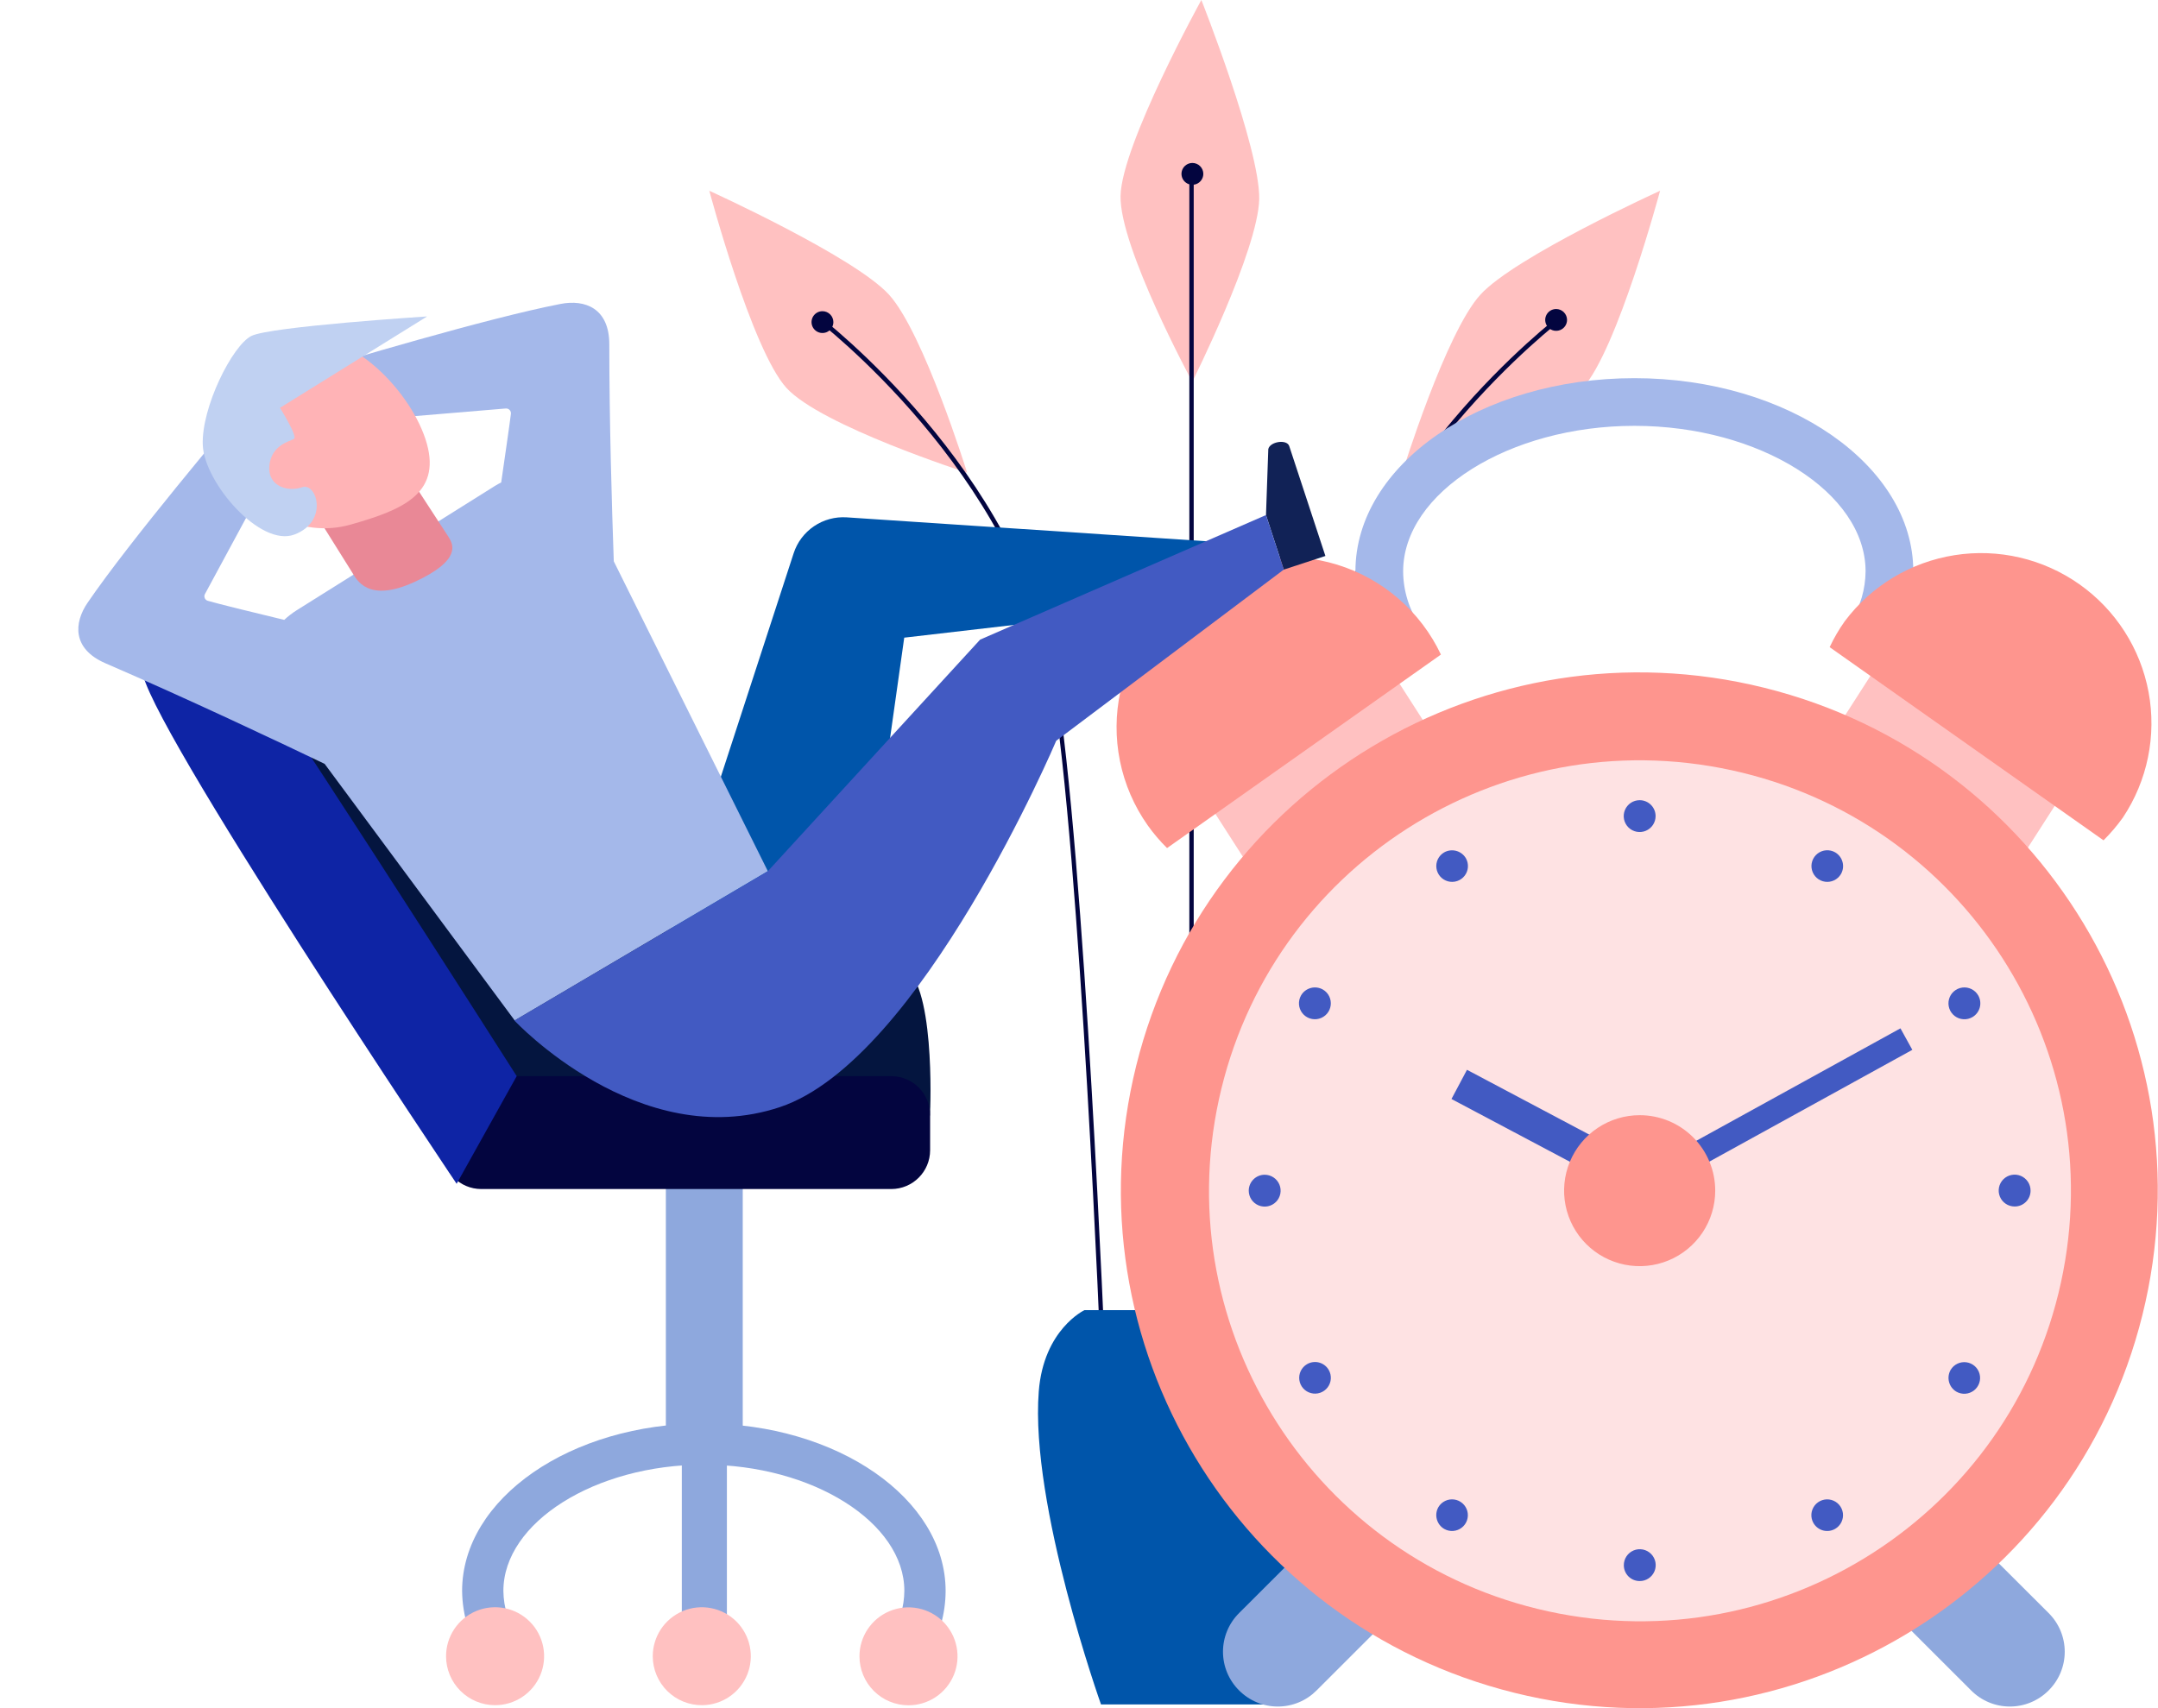 <svg width="437" height="346" viewBox="0 0 437 346" fill="none" xmlns="http://www.w3.org/2000/svg">
<g clip-path="url(#clip0_662_1409)">
<path d="M254.996 40.317C254.753 50.722 241.441 77.321 241.441 77.321C241.441 77.321 226.67 50.06 226.914 39.654C227.157 29.249 243.277 0 243.277 0C243.277 0 255.151 29.934 254.996 40.317Z" fill="#FFC1C1"/>
<path d="M180.014 59.669C187.024 67.335 195.846 95.745 195.846 95.745C195.846 95.745 166.305 86.268 159.273 78.58C152.241 70.892 143.64 38.638 143.64 38.638C143.64 38.638 173.005 51.981 180.014 59.669Z" fill="#FFC1C1"/>
<path d="M299.795 59.669C292.763 67.335 283.963 95.745 283.963 95.745C283.963 95.745 313.504 86.268 320.514 78.58C327.523 70.892 336.169 38.638 336.169 38.638C336.169 38.638 306.804 51.981 299.795 59.669Z" fill="#FFC1C1"/>
<path d="M241.729 35.656H240.844V278.709H241.729V35.656Z" fill="#03053F"/>
<path d="M222.956 276.588C222.956 275.55 218.798 173.022 212.961 137.963C205.907 95.745 165.597 64.927 165.177 64.618L165.73 63.889C166.128 64.198 206.725 95.237 213.823 137.808C219.683 172.934 223.818 275.528 223.862 276.544L222.956 276.588Z" fill="#03053F"/>
<path d="M258.556 276.588H257.671C257.671 275.571 261.828 172.978 267.688 137.852C274.786 95.281 315.384 64.242 315.804 63.933L316.335 64.662C315.937 64.972 275.604 95.789 268.573 138.007C262.713 173.044 258.6 275.549 258.556 276.588Z" fill="#03053F"/>
<path d="M257.207 265.343H219.617C219.617 265.343 211.325 269.231 210.352 281.824C208.561 304.799 222.956 345.205 222.956 345.205H258.335C258.335 345.205 270.12 296.979 267.511 281.824C265.543 269.673 257.207 265.343 257.207 265.343Z" fill="#0055AA"/>
<path d="M150.406 233.311H134.839V292.826H150.406V233.311Z" fill="#8EA8DD"/>
<path d="M147.2 275.682H138.068V335.197H147.2V275.682Z" fill="#8EA8DD"/>
<path d="M53.776 140.393L102.799 219.746C102.799 219.746 187.598 233.001 188.306 225.821C188.461 224.341 189.367 197.941 182.579 195.799C175.791 193.656 53.776 140.393 53.776 140.393Z" fill="#04153F"/>
<path d="M180.478 217.957H97.47C93.122 217.957 89.598 221.478 89.598 225.821V232.957C89.598 237.3 93.122 240.821 97.47 240.821H180.478C184.826 240.821 188.35 237.3 188.35 232.957V225.821C188.35 221.478 184.826 217.957 180.478 217.957Z" fill="#03053F"/>
<path d="M92.472 239.761L104.634 217.956C104.634 217.956 48.138 129.28 46.678 129.59C45.219 129.899 28.79 126.386 28.79 135.665C28.79 144.943 92.472 239.761 92.472 239.761Z" fill="#0E24A5"/>
<path d="M98.001 336.28C95.172 332.134 93.634 327.246 93.578 322.229C93.578 303.518 115.535 288.296 142.534 288.296C169.533 288.296 191.49 303.518 191.49 322.229C191.474 326.853 190.189 331.384 187.775 335.33L180.589 331.044C182.224 328.384 183.103 325.329 183.132 322.207C183.132 308.356 164.536 296.647 142.534 296.647C120.533 296.647 101.937 308.356 101.937 322.207C101.972 325.598 103.01 328.904 104.922 331.707L98.001 336.28Z" fill="#8EA8DD"/>
<path d="M266.605 342.377C265.577 343.409 264.356 344.228 263.011 344.787C261.665 345.346 260.223 345.633 258.766 345.633C257.309 345.633 255.867 345.346 254.521 344.787C253.176 344.228 251.955 343.409 250.927 342.377C249.891 341.35 249.069 340.128 248.507 338.782C247.946 337.436 247.657 335.993 247.657 334.534C247.657 333.076 247.946 331.633 248.507 330.287C249.069 328.94 249.891 327.719 250.927 326.692L269.656 308.002C270.684 306.97 271.905 306.151 273.25 305.593C274.595 305.034 276.038 304.746 277.495 304.746C278.952 304.746 280.394 305.034 281.74 305.593C283.085 306.151 284.306 306.97 285.334 308.002C286.366 309.029 287.186 310.249 287.746 311.593C288.305 312.937 288.593 314.378 288.593 315.834C288.593 317.289 288.305 318.731 287.746 320.075C287.186 321.419 286.366 322.639 285.334 323.665L266.605 342.377Z" fill="#8EA8DD"/>
<path d="M399.166 342.377C400.194 343.409 401.415 344.228 402.76 344.787C404.106 345.346 405.548 345.633 407.005 345.633C408.462 345.633 409.904 345.346 411.25 344.787C412.595 344.228 413.816 343.409 414.844 342.377C415.88 341.35 416.703 340.128 417.264 338.782C417.825 337.436 418.114 335.993 418.114 334.534C418.114 333.076 417.825 331.633 417.264 330.287C416.703 328.94 415.88 327.719 414.844 326.692L396.115 308.002C395.087 306.97 393.866 306.151 392.521 305.593C391.176 305.034 389.733 304.746 388.276 304.746C386.819 304.746 385.377 305.034 384.032 305.593C382.686 306.151 381.465 306.97 380.437 308.002C379.404 309.029 378.585 310.249 378.026 311.593C377.466 312.937 377.178 314.378 377.178 315.834C377.178 317.289 377.466 318.731 378.026 320.075C378.585 321.419 379.404 322.639 380.437 323.665L399.166 342.377Z" fill="#8EA8DD"/>
<path d="M279.474 131.932C276.245 127.137 274.506 121.495 274.477 115.716C274.477 94.155 299.817 76.592 330.973 76.592C362.129 76.592 387.447 94.265 387.447 115.716C387.417 121.049 385.934 126.273 383.157 130.827L374.843 125.878C376.735 122.823 377.753 119.309 377.784 115.716C377.784 99.744 356.335 86.246 330.973 86.246C305.61 86.246 284.14 99.744 284.14 115.716C284.161 119.656 285.354 123.501 287.567 126.762L279.474 131.932Z" fill="#A4B8EA"/>
<path d="M386.85 124.301L367.676 154.164L406.09 178.784L425.265 148.921L386.85 124.301Z" fill="#FFC1C1"/>
<path d="M370.509 131.07C371.368 129.237 372.389 127.485 373.561 125.834C378.944 118.646 386.923 113.84 395.8 112.44C404.676 111.04 413.749 113.156 421.087 118.338C428.426 123.519 433.451 131.357 435.093 140.184C436.735 149.011 434.865 158.129 429.88 165.599C428.706 167.238 427.397 168.775 425.966 170.194L370.509 131.07Z" fill="#FE958E"/>
<path d="M275.378 125.966L236.964 150.586L256.138 180.449L294.553 155.829L275.378 125.966Z" fill="#FFC1C1"/>
<path d="M433.842 266.337C447.807 210.125 413.518 153.245 357.254 139.293C300.991 125.34 244.059 159.598 230.093 215.81C216.128 272.022 250.417 328.901 306.681 342.854C362.944 356.807 419.876 322.549 433.842 266.337Z" fill="#FE958E"/>
<path d="M417.355 259.72C427.605 212.677 397.742 166.24 350.655 156C303.569 145.76 257.089 175.595 246.84 222.638C236.591 269.681 266.453 316.118 313.539 326.358C360.626 336.598 407.106 306.763 417.355 259.72Z" fill="#FEE2E3"/>
<path d="M335.262 165.268C335.267 165.907 335.081 166.532 334.729 167.066C334.377 167.599 333.875 168.016 333.285 168.263C332.696 168.511 332.046 168.578 331.418 168.456C330.79 168.334 330.213 168.029 329.759 167.578C329.306 167.128 328.996 166.554 328.87 165.927C328.743 165.301 328.806 164.651 329.05 164.061C329.293 163.47 329.707 162.965 330.238 162.61C330.77 162.254 331.395 162.064 332.034 162.064C332.887 162.064 333.704 162.401 334.309 163.001C334.914 163.601 335.257 164.416 335.262 165.268Z" fill="#425AC2"/>
<path d="M296.854 173.839C297.163 174.39 297.302 175.018 297.255 175.647C297.208 176.276 296.976 176.877 296.588 177.375C296.2 177.873 295.674 178.245 295.075 178.445C294.476 178.645 293.832 178.664 293.222 178.5C292.613 178.335 292.065 177.995 291.649 177.521C291.232 177.047 290.965 176.461 290.881 175.836C290.796 175.21 290.898 174.574 291.174 174.007C291.45 173.44 291.888 172.967 292.432 172.647C293.177 172.222 294.06 172.109 294.889 172.332C295.717 172.556 296.424 173.098 296.854 173.839Z" fill="#425AC2"/>
<path d="M267.887 200.416C268.439 200.735 268.884 201.21 269.165 201.782C269.447 202.353 269.553 202.995 269.47 203.627C269.387 204.258 269.119 204.851 268.699 205.331C268.279 205.81 267.726 206.154 267.111 206.32C266.495 206.487 265.844 206.467 265.24 206.264C264.635 206.061 264.105 205.683 263.715 205.179C263.325 204.675 263.093 204.067 263.049 203.432C263.004 202.796 263.149 202.162 263.465 201.609C263.895 200.867 264.601 200.325 265.43 200.102C266.258 199.878 267.142 199.991 267.887 200.416Z" fill="#425AC2"/>
<path d="M256.102 237.927C256.74 237.927 257.364 238.116 257.895 238.471C258.426 238.825 258.84 239.329 259.084 239.918C259.329 240.508 259.392 241.156 259.268 241.782C259.143 242.408 258.836 242.982 258.384 243.433C257.933 243.884 257.358 244.192 256.731 244.316C256.105 244.44 255.456 244.377 254.866 244.133C254.276 243.888 253.772 243.475 253.417 242.945C253.063 242.414 252.873 241.791 252.873 241.153C252.873 240.297 253.213 239.477 253.819 238.872C254.424 238.267 255.245 237.927 256.102 237.927Z" fill="#425AC2"/>
<path d="M264.659 276.301C265.025 276.084 265.431 275.942 265.853 275.883C266.275 275.824 266.704 275.85 267.116 275.959C267.528 276.068 267.913 276.258 268.251 276.518C268.588 276.778 268.871 277.102 269.081 277.472C269.394 278.02 269.537 278.649 269.493 279.278C269.449 279.908 269.22 280.51 268.835 281.01C268.449 281.51 267.925 281.885 267.327 282.089C266.729 282.292 266.084 282.314 265.473 282.152C264.863 281.991 264.313 281.652 263.895 281.18C263.476 280.708 263.206 280.122 263.119 279.497C263.032 278.872 263.132 278.235 263.406 277.667C263.68 277.098 264.116 276.623 264.659 276.301Z" fill="#425AC2"/>
<path d="M291.282 305.241C291.604 304.698 292.08 304.263 292.649 303.989C293.218 303.715 293.855 303.615 294.481 303.702C295.107 303.789 295.693 304.059 296.165 304.477C296.638 304.896 296.977 305.445 297.139 306.055C297.3 306.665 297.278 307.309 297.075 307.906C296.872 308.504 296.496 309.028 295.996 309.413C295.495 309.798 294.892 310.027 294.262 310.071C293.632 310.115 293.003 309.971 292.454 309.659C291.715 309.226 291.177 308.518 290.958 307.691C290.738 306.864 290.855 305.983 291.282 305.241Z" fill="#425AC2"/>
<path d="M328.828 317.016C328.824 316.376 329.01 315.75 329.363 315.216C329.716 314.682 330.22 314.265 330.811 314.018C331.401 313.771 332.052 313.706 332.681 313.829C333.309 313.953 333.886 314.261 334.339 314.713C334.792 315.166 335.1 315.742 335.224 316.37C335.347 316.998 335.282 317.648 335.035 318.238C334.787 318.829 334.37 319.332 333.836 319.685C333.302 320.038 332.675 320.224 332.034 320.219C331.184 320.219 330.368 319.882 329.767 319.281C329.166 318.68 328.828 317.866 328.828 317.016Z" fill="#425AC2"/>
<path d="M367.214 308.444C366.906 307.894 366.766 307.265 366.813 306.636C366.861 306.007 367.093 305.406 367.481 304.909C367.869 304.411 368.395 304.039 368.994 303.839C369.592 303.639 370.237 303.62 370.846 303.784C371.456 303.948 372.003 304.289 372.42 304.763C372.836 305.237 373.104 305.823 373.188 306.448C373.272 307.073 373.17 307.709 372.894 308.277C372.618 308.844 372.181 309.317 371.637 309.637C371.269 309.853 370.862 309.994 370.439 310.051C370.017 310.108 369.587 310.08 369.175 309.969C368.763 309.858 368.377 309.666 368.041 309.404C367.704 309.142 367.423 308.816 367.214 308.444Z" fill="#425AC2"/>
<path d="M396.181 281.868C395.442 281.434 394.905 280.727 394.685 279.899C394.466 279.072 394.582 278.192 395.009 277.449C395.332 276.907 395.807 276.471 396.376 276.197C396.945 275.924 397.583 275.824 398.208 275.911C398.834 275.998 399.42 276.267 399.893 276.686C400.366 277.104 400.704 277.653 400.866 278.263C401.028 278.873 401.006 279.517 400.802 280.115C400.599 280.712 400.224 281.237 399.723 281.622C399.223 282.007 398.619 282.235 397.989 282.279C397.359 282.323 396.73 282.18 396.181 281.868Z" fill="#425AC2"/>
<path d="M407.967 244.356C407.327 244.356 406.702 244.166 406.171 243.811C405.64 243.456 405.226 242.95 404.982 242.36C404.739 241.769 404.676 241.119 404.802 240.493C404.929 239.867 405.238 239.292 405.692 238.842C406.146 238.392 406.723 238.087 407.351 237.965C407.978 237.843 408.628 237.91 409.218 238.157C409.807 238.405 410.31 238.822 410.662 239.355C411.014 239.888 411.2 240.514 411.195 241.153C411.195 241.575 411.112 241.994 410.949 242.384C410.787 242.774 410.548 243.128 410.248 243.426C409.948 243.723 409.592 243.959 409.201 244.119C408.809 244.278 408.39 244.359 407.967 244.356Z" fill="#425AC2"/>
<path d="M399.41 206.005C398.857 206.324 398.223 206.472 397.586 206.431C396.95 206.391 396.339 206.162 395.833 205.775C395.326 205.388 394.945 204.859 394.739 204.256C394.532 203.653 394.509 203.003 394.673 202.386C394.836 201.77 395.179 201.216 395.657 200.795C396.135 200.373 396.728 200.102 397.36 200.017C397.992 199.931 398.636 200.034 399.209 200.314C399.782 200.593 400.26 201.036 400.582 201.587C400.796 201.953 400.936 202.359 400.993 202.78C401.05 203.2 401.023 203.628 400.914 204.039C400.805 204.449 400.616 204.834 400.358 205.172C400.1 205.509 399.778 205.792 399.41 206.005Z" fill="#425AC2"/>
<path d="M372.787 177.043C372.464 177.585 371.989 178.021 371.42 178.295C370.85 178.568 370.213 178.668 369.587 178.581C368.962 178.494 368.376 178.225 367.903 177.806C367.43 177.388 367.092 176.839 366.93 176.229C366.768 175.619 366.79 174.975 366.993 174.377C367.197 173.78 367.572 173.256 368.073 172.87C368.573 172.485 369.176 172.257 369.806 172.213C370.437 172.169 371.066 172.312 371.615 172.624C371.983 172.837 372.305 173.12 372.563 173.457C372.821 173.795 373.01 174.18 373.119 174.59C373.228 175.001 373.255 175.429 373.198 175.85C373.141 176.27 373.001 176.676 372.787 177.043Z" fill="#425AC2"/>
<path d="M297.068 216.672L293.927 222.585L329.418 241.399L332.559 235.486L297.068 216.672Z" fill="#425AC2"/>
<path d="M384.846 208.275L331.943 237.416L334.345 241.768L387.248 212.628L384.846 208.275Z" fill="#425AC2"/>
<path d="M347.336 241.153C347.336 244.176 346.438 247.132 344.757 249.646C343.076 252.16 340.686 254.119 337.89 255.276C335.094 256.433 332.017 256.736 329.049 256.146C326.081 255.557 323.354 254.101 321.214 251.963C319.074 249.825 317.617 247.101 317.027 244.135C316.436 241.17 316.739 238.096 317.897 235.302C319.056 232.509 321.017 230.121 323.533 228.442C326.049 226.762 329.008 225.865 332.034 225.865C334.044 225.862 336.035 226.256 337.893 227.023C339.751 227.79 341.439 228.916 342.861 230.336C344.282 231.757 345.409 233.443 346.177 235.299C346.945 237.155 347.339 239.144 347.336 241.153Z" fill="#FE958E"/>
<path d="M291.79 132.572C289.748 128.253 286.829 124.405 283.218 121.273C279.608 118.141 275.385 115.793 270.818 114.378C266.252 112.963 261.44 112.513 256.69 113.054C251.939 113.596 247.353 115.119 243.223 117.525C239.093 119.932 235.508 123.17 232.697 127.035C229.887 130.899 227.91 135.305 226.895 139.973C225.879 144.641 225.845 149.469 226.796 154.15C227.748 158.832 229.662 163.265 232.419 167.168C233.586 168.811 234.896 170.349 236.333 171.763L291.79 132.572Z" fill="#FE958E"/>
<path d="M135.812 188.508L160.71 112.071C161.434 109.834 162.884 107.902 164.83 106.582C166.777 105.261 169.109 104.628 171.457 104.781L248.583 109.906L234.697 123.161L183.11 129.148L176.144 178.545L135.812 188.508Z" fill="#0055AA"/>
<path d="M155.492 176.446L124.292 113.684C123.894 102.373 123.385 85.141 123.385 69.743C123.385 62.365 118.388 60.619 113.567 61.547C98.686 64.419 69.034 73.3 60.808 75.796C60.626 75.843 60.461 75.943 60.337 76.085C60.213 76.227 60.135 76.403 60.114 76.589C60.092 76.776 60.128 76.965 60.217 77.132C60.305 77.298 60.442 77.433 60.609 77.52L74.142 84.942C74.311 85.034 74.503 85.073 74.695 85.053L102.423 82.733C102.564 82.723 102.706 82.744 102.838 82.793C102.97 82.844 103.09 82.922 103.189 83.023C103.288 83.124 103.363 83.245 103.411 83.378C103.458 83.511 103.475 83.653 103.462 83.794C103.197 86.003 102.357 91.702 101.494 97.711C101.074 97.91 100.676 98.153 100.256 98.396L60.145 123.559C59.219 124.136 58.353 124.801 57.558 125.547C50.659 123.89 44.29 122.322 42.079 121.681C41.942 121.642 41.815 121.573 41.708 121.478C41.601 121.383 41.517 121.266 41.462 121.134C41.406 121.003 41.382 120.86 41.389 120.718C41.396 120.575 41.436 120.436 41.504 120.311L54.772 95.745C54.855 95.581 54.893 95.398 54.882 95.215L53.423 79.861C53.404 79.678 53.331 79.504 53.215 79.361C53.098 79.218 52.943 79.111 52.767 79.055C52.591 78.999 52.402 78.995 52.224 79.044C52.046 79.093 51.886 79.193 51.764 79.331C46.192 85.959 26.269 109.575 17.734 122.078C14.97 126.121 14.572 131.401 21.36 134.339C37.723 141.409 56.076 150.069 65.739 154.708L104.236 206.69L155.492 176.446Z" fill="#A4B8EA"/>
<path d="M84.048 117.815C74.495 122.234 72.218 117.395 71.311 115.937L65.12 106.04C63.705 103.831 67.176 101.909 69.144 100.672L75.557 96.651C77.547 95.414 82.013 95.127 83.429 97.38L90.836 108.758C91.743 110.216 93.578 113.397 84.048 117.815Z" fill="#E98896"/>
<path d="M86.436 89.847C89.311 100.142 81.195 103.367 70.958 106.261C66.008 107.658 60.705 107.034 56.217 104.525C51.727 102.017 48.42 97.829 47.021 92.884C45.623 87.939 46.248 82.642 48.758 78.157C51.269 73.672 55.461 70.368 60.41 68.97C70.781 66.076 83.561 79.552 86.436 89.847Z" fill="#FFB3B6"/>
<path d="M56.695 82.601C56.695 82.601 60.344 88.411 59.526 88.897C58.707 89.383 54.993 90.09 54.55 94.265C54.108 98.441 58.243 99.722 61.184 98.683C64.125 97.645 66.624 105.576 59.658 108.249C52.693 110.922 41.372 97.734 41.062 90.134C40.752 82.534 47.054 69.964 50.902 68.042C54.749 66.12 86.502 64.088 86.502 64.088L56.695 82.601Z" fill="#C0D1F2"/>
<path d="M256.367 104.317L259.971 115.363L268.396 112.601L261.077 90.355C260.59 88.875 257.119 89.449 256.831 90.974L256.367 104.317Z" fill="#112256"/>
<path d="M104.17 206.69L155.492 176.446L198.478 129.546L256.367 104.317L259.971 115.363L213.89 150.025C213.89 150.025 186.449 214.731 157.924 224.231C129.4 233.73 104.17 206.69 104.17 206.69Z" fill="#425AC2"/>
<path d="M90.328 335.462C90.323 333.498 90.903 331.576 91.993 329.941C93.084 328.306 94.635 327.031 96.451 326.278C98.268 325.525 100.267 325.328 102.196 325.712C104.124 326.096 105.895 327.043 107.284 328.434C108.673 329.825 109.617 331.596 109.997 333.524C110.377 335.452 110.175 337.449 109.418 339.262C108.66 341.075 107.381 342.622 105.742 343.708C104.103 344.793 102.178 345.368 100.212 345.359C97.59 345.348 95.079 344.3 93.228 342.446C91.376 340.592 90.334 338.081 90.328 335.462Z" fill="#FFC1C1"/>
<path d="M132.186 335.462C132.182 333.504 132.757 331.589 133.841 329.957C134.924 328.325 136.467 327.051 138.274 326.293C140.081 325.536 142.073 325.33 143.997 325.702C145.921 326.073 147.692 327.005 149.087 328.38C150.482 329.756 151.439 331.513 151.836 333.43C152.234 335.347 152.054 337.339 151.32 339.155C150.586 340.97 149.331 342.528 147.712 343.633C146.094 344.737 144.184 345.337 142.225 345.359C140.913 345.374 139.612 345.129 138.396 344.638C137.18 344.148 136.074 343.421 135.14 342.501C134.207 341.581 133.465 340.485 132.958 339.277C132.451 338.069 132.189 336.772 132.186 335.462Z" fill="#FFC1C1"/>
<path d="M174.044 335.462C174.044 333.5 174.626 331.583 175.717 329.951C176.808 328.32 178.358 327.049 180.173 326.298C181.987 325.547 183.983 325.351 185.909 325.734C187.835 326.116 189.604 327.061 190.992 328.448C192.381 329.835 193.327 331.603 193.71 333.527C194.093 335.451 193.896 337.446 193.145 339.258C192.393 341.071 191.121 342.62 189.488 343.71C187.855 344.8 185.936 345.381 183.972 345.381C181.339 345.381 178.814 344.336 176.952 342.476C175.09 340.616 174.044 338.093 174.044 335.462Z" fill="#FFC1C1"/>
<path d="M168.759 65.237C168.759 65.674 168.629 66.101 168.386 66.464C168.143 66.828 167.798 67.111 167.394 67.278C166.99 67.445 166.545 67.489 166.116 67.404C165.688 67.319 165.293 67.108 164.984 66.799C164.675 66.49 164.464 66.097 164.379 65.668C164.294 65.239 164.338 64.795 164.505 64.392C164.672 63.988 164.956 63.643 165.319 63.4C165.683 63.157 166.11 63.028 166.548 63.028C167.134 63.028 167.697 63.261 168.111 63.675C168.526 64.089 168.759 64.651 168.759 65.237Z" fill="#03053F"/>
<path d="M243.675 35.214C243.675 35.651 243.545 36.078 243.302 36.441C243.059 36.805 242.714 37.088 242.31 37.255C241.905 37.422 241.461 37.466 241.032 37.381C240.603 37.296 240.209 37.085 239.9 36.776C239.591 36.467 239.38 36.074 239.295 35.645C239.209 35.217 239.253 34.772 239.42 34.369C239.588 33.965 239.871 33.62 240.235 33.377C240.598 33.135 241.026 33.005 241.463 33.005C242.05 33.005 242.612 33.238 243.027 33.652C243.442 34.066 243.675 34.628 243.675 35.214Z" fill="#03053F"/>
<path d="M317.33 64.795C317.33 65.232 317.2 65.659 316.957 66.022C316.714 66.386 316.369 66.669 315.965 66.836C315.561 67.003 315.116 67.047 314.687 66.962C314.258 66.877 313.864 66.666 313.555 66.357C313.246 66.048 313.035 65.655 312.95 65.226C312.864 64.798 312.908 64.353 313.076 63.95C313.243 63.546 313.526 63.201 313.89 62.958C314.254 62.715 314.681 62.586 315.119 62.586C315.705 62.586 316.267 62.819 316.682 63.233C317.097 63.647 317.33 64.209 317.33 64.795Z" fill="#03053F"/>
</g>
<defs>
<clipPath id="clip0_662_1409">
<rect width="437" height="346" fill="white"/>
</clipPath>
</defs>
</svg>

